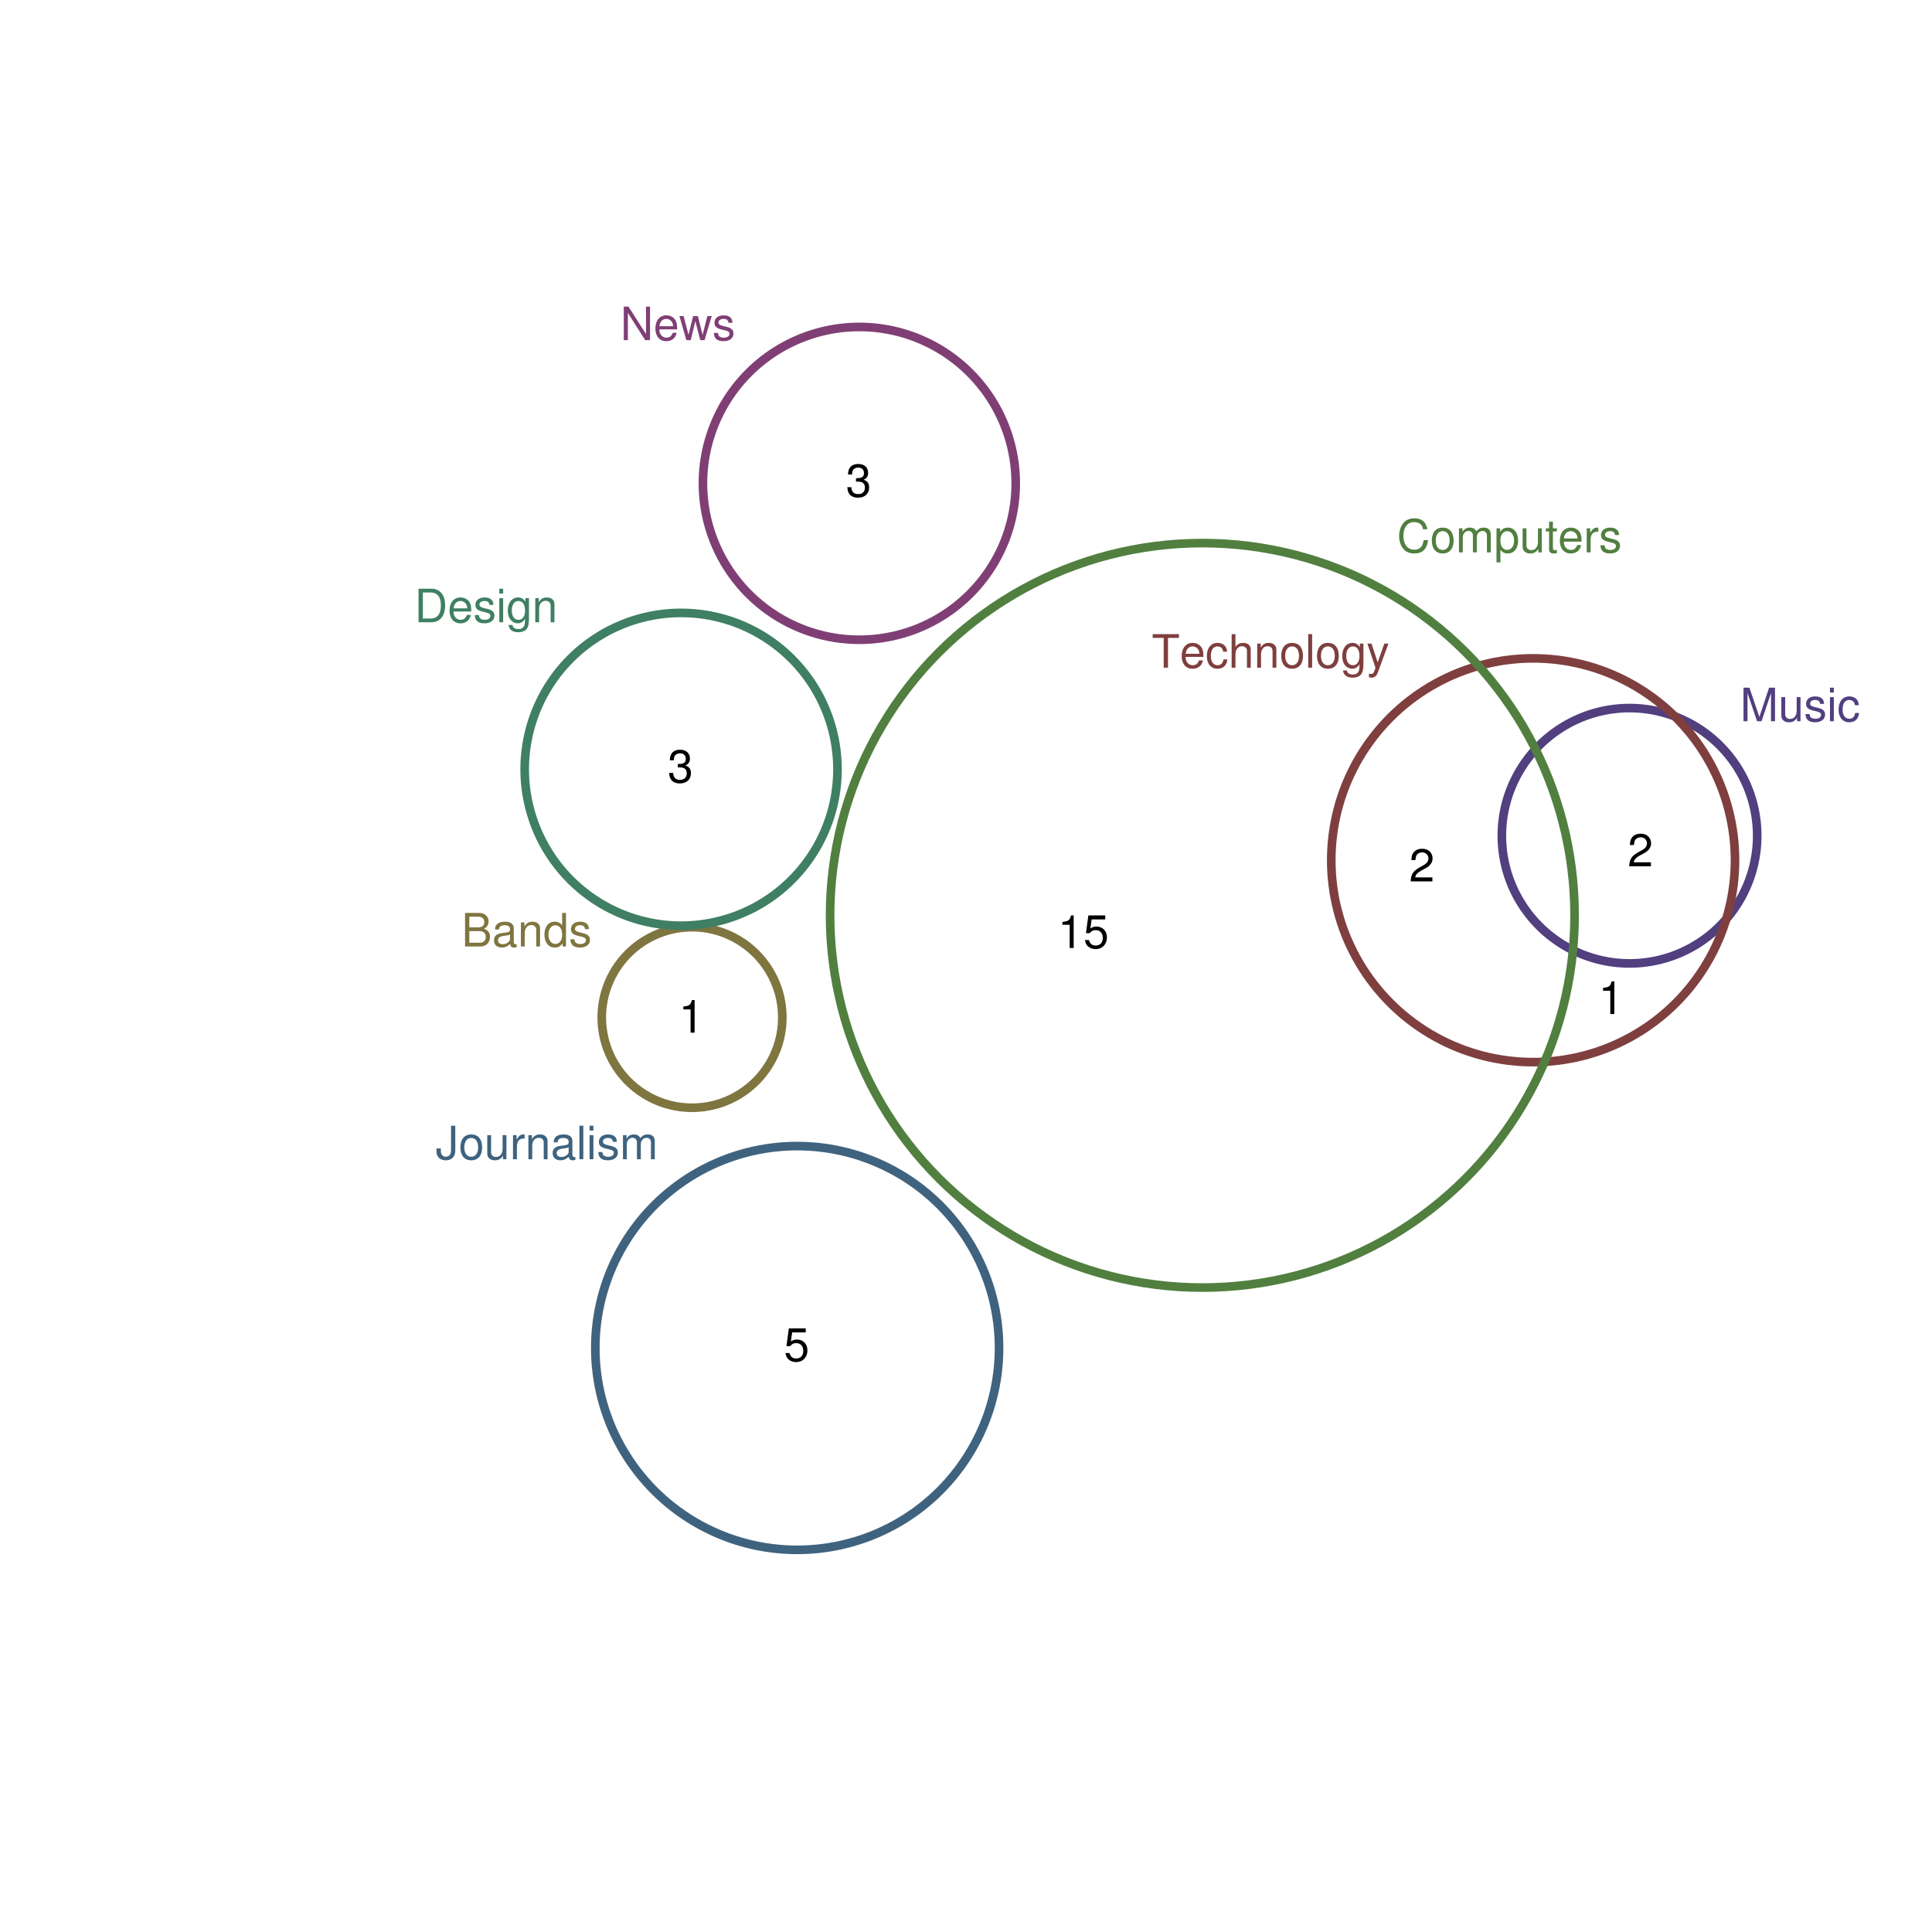 <?xml version="1.0" encoding="UTF-8" standalone="no"?>
<svg
   xmlns:dc="http://purl.org/dc/elements/1.1/"
   xmlns:cc="http://creativecommons.org/ns#"
   xmlns:rdf="http://www.w3.org/1999/02/22-rdf-syntax-ns#"
   xmlns:svg="http://www.w3.org/2000/svg"
   xmlns="http://www.w3.org/2000/svg"
   xmlns:xlink="http://www.w3.org/1999/xlink"
   xmlns:sodipodi="http://sodipodi.sourceforge.net/DTD/sodipodi-0.dtd"
   xmlns:inkscape="http://www.inkscape.org/namespaces/inkscape"
   width="504pt"
   height="504pt"
   viewBox="0 0 504 504"
   version="1.1"
   id="svg270"
   inkscape:version="0.91 r13725"
   sodipodi:docname="q18.zones.zones-wilkinson.svg">
  <sodipodi:namedview
     pagecolor="#ffffff"
     bordercolor="#666666"
     borderopacity="1"
     objecttolerance="10"
     gridtolerance="10"
     guidetolerance="10"
     inkscape:pageopacity="0"
     inkscape:pageshadow="2"
     inkscape:window-width="1920"
     inkscape:window-height="1016"
     id="namedview529"
     showgrid="false"
     inkscape:zoom="1.4984127"
     inkscape:cx="378.91087"
     inkscape:cy="364.30725"
     inkscape:window-x="0"
     inkscape:window-y="27"
     inkscape:window-maximized="1"
     inkscape:current-layer="svg270" />
  <defs
     id="defs272">
    <g
       id="g274">
      <symbol
         overflow="visible"
         id="glyph0-0">
        <path
           style="stroke:none;"
           d=""
           id="path277" />
      </symbol>
      <symbol
         overflow="visible"
         id="glyph0-1">
        <path
           style="stroke:none;"
           d="M 5.609 0 L 8.078 -7.328 L 8.078 0 L 9.125 0 L 9.125 -8.75 L 7.578 -8.75 L 5.047 -1.125 L 2.453 -8.75 L 0.906 -8.75 L 0.906 0 L 1.953 0 L 1.953 -7.328 L 4.438 0 Z M 5.609 0 "
           id="path280" />
      </symbol>
      <symbol
         overflow="visible"
         id="glyph0-2">
        <path
           style="stroke:none;"
           d="M 5.781 0 L 5.781 -6.281 L 4.781 -6.281 L 4.781 -2.719 C 4.781 -1.438 4.109 -0.594 3.078 -0.594 C 2.281 -0.594 1.781 -1.078 1.781 -1.844 L 1.781 -6.281 L 0.781 -6.281 L 0.781 -1.438 C 0.781 -0.391 1.562 0.281 2.781 0.281 C 3.703 0.281 4.297 -0.047 4.891 -0.875 L 4.891 0 Z M 5.781 0 "
           id="path283" />
      </symbol>
      <symbol
         overflow="visible"
         id="glyph0-3">
        <path
           style="stroke:none;"
           d="M 5.25 -4.531 C 5.25 -5.766 4.422 -6.469 2.969 -6.469 C 1.516 -6.469 0.562 -5.719 0.562 -4.547 C 0.562 -3.562 1.062 -3.094 2.562 -2.734 L 3.484 -2.516 C 4.188 -2.344 4.469 -2.094 4.469 -1.625 C 4.469 -1.047 3.875 -0.641 3 -0.641 C 2.453 -0.641 2 -0.797 1.75 -1.062 C 1.594 -1.25 1.531 -1.422 1.469 -1.875 L 0.406 -1.875 C 0.453 -0.422 1.266 0.281 2.922 0.281 C 4.5 0.281 5.516 -0.5 5.516 -1.719 C 5.516 -2.656 4.984 -3.172 3.734 -3.469 L 2.766 -3.703 C 1.953 -3.891 1.609 -4.156 1.609 -4.594 C 1.609 -5.172 2.125 -5.547 2.938 -5.547 C 3.75 -5.547 4.172 -5.203 4.203 -4.531 Z M 5.25 -4.531 "
           id="path286" />
      </symbol>
      <symbol
         overflow="visible"
         id="glyph0-4">
        <path
           style="stroke:none;"
           d="M 1.797 -6.281 L 0.797 -6.281 L 0.797 0 L 1.797 0 Z M 1.797 -8.75 L 0.797 -8.75 L 0.797 -7.484 L 1.797 -7.484 Z M 1.797 -8.75 "
           id="path289" />
      </symbol>
      <symbol
         overflow="visible"
         id="glyph0-5">
        <path
           style="stroke:none;"
           d="M 5.656 -4.172 C 5.609 -4.781 5.469 -5.188 5.234 -5.531 C 4.797 -6.125 4.047 -6.469 3.172 -6.469 C 1.469 -6.469 0.375 -5.125 0.375 -3.031 C 0.375 -1.016 1.453 0.281 3.156 0.281 C 4.656 0.281 5.609 -0.625 5.719 -2.156 L 4.719 -2.156 C 4.547 -1.156 4.031 -0.641 3.188 -0.641 C 2.078 -0.641 1.422 -1.547 1.422 -3.031 C 1.422 -4.609 2.062 -5.547 3.156 -5.547 C 4 -5.547 4.531 -5.047 4.641 -4.172 Z M 5.656 -4.172 "
           id="path292" />
      </symbol>
      <symbol
         overflow="visible"
         id="glyph0-6">
        <path
           style="stroke:none;"
           d="M 4.25 -7.766 L 7.109 -7.766 L 7.109 -8.75 L 0.25 -8.75 L 0.25 -7.766 L 3.125 -7.766 L 3.125 0 L 4.25 0 Z M 4.25 -7.766 "
           id="path295" />
      </symbol>
      <symbol
         overflow="visible"
         id="glyph0-7">
        <path
           style="stroke:none;"
           d="M 6.156 -2.812 C 6.156 -3.766 6.078 -4.344 5.906 -4.812 C 5.5 -5.844 4.531 -6.469 3.359 -6.469 C 1.609 -6.469 0.484 -5.125 0.484 -3.062 C 0.484 -1 1.578 0.281 3.344 0.281 C 4.781 0.281 5.766 -0.547 6.031 -1.906 L 5.016 -1.906 C 4.734 -1.078 4.172 -0.641 3.375 -0.641 C 2.734 -0.641 2.203 -0.938 1.859 -1.469 C 1.625 -1.828 1.531 -2.188 1.531 -2.812 Z M 1.547 -3.625 C 1.625 -4.781 2.344 -5.547 3.344 -5.547 C 4.328 -5.547 5.094 -4.734 5.094 -3.703 C 5.094 -3.672 5.094 -3.641 5.078 -3.625 Z M 1.547 -3.625 "
           id="path298" />
      </symbol>
      <symbol
         overflow="visible"
         id="glyph0-8">
        <path
           style="stroke:none;"
           d="M 0.844 -8.75 L 0.844 0 L 1.844 0 L 1.844 -3.469 C 1.844 -4.75 2.516 -5.594 3.547 -5.594 C 3.859 -5.594 4.188 -5.484 4.422 -5.297 C 4.719 -5.094 4.844 -4.797 4.844 -4.359 L 4.844 0 L 5.828 0 L 5.828 -4.75 C 5.828 -5.812 5.078 -6.469 3.859 -6.469 C 2.969 -6.469 2.422 -6.188 1.844 -5.422 L 1.844 -8.75 Z M 0.844 -8.75 "
           id="path301" />
      </symbol>
      <symbol
         overflow="visible"
         id="glyph0-9">
        <path
           style="stroke:none;"
           d="M 0.844 -6.281 L 0.844 0 L 1.844 0 L 1.844 -3.469 C 1.844 -4.75 2.516 -5.594 3.547 -5.594 C 4.344 -5.594 4.844 -5.109 4.844 -4.359 L 4.844 0 L 5.844 0 L 5.844 -4.75 C 5.844 -5.797 5.062 -6.469 3.859 -6.469 C 2.922 -6.469 2.312 -6.109 1.766 -5.234 L 1.766 -6.281 Z M 0.844 -6.281 "
           id="path304" />
      </symbol>
      <symbol
         overflow="visible"
         id="glyph0-10">
        <path
           style="stroke:none;"
           d="M 3.266 -6.469 C 1.5 -6.469 0.438 -5.203 0.438 -3.094 C 0.438 -0.984 1.484 0.281 3.281 0.281 C 5.047 0.281 6.125 -0.984 6.125 -3.047 C 6.125 -5.219 5.078 -6.469 3.266 -6.469 Z M 3.281 -5.547 C 4.406 -5.547 5.078 -4.625 5.078 -3.062 C 5.078 -1.578 4.375 -0.641 3.281 -0.641 C 2.156 -0.641 1.469 -1.578 1.469 -3.094 C 1.469 -4.609 2.156 -5.547 3.281 -5.547 Z M 3.281 -5.547 "
           id="path307" />
      </symbol>
      <symbol
         overflow="visible"
         id="glyph0-11">
        <path
           style="stroke:none;"
           d="M 1.828 -8.75 L 0.812 -8.75 L 0.812 0 L 1.828 0 Z M 1.828 -8.75 "
           id="path310" />
      </symbol>
      <symbol
         overflow="visible"
         id="glyph0-12">
        <path
           style="stroke:none;"
           d="M 4.938 -6.281 L 4.938 -5.375 C 4.438 -6.125 3.828 -6.469 3.031 -6.469 C 1.422 -6.469 0.344 -5.078 0.344 -3.031 C 0.344 -2 0.625 -1.156 1.141 -0.562 C 1.609 -0.031 2.281 0.281 2.938 0.281 C 3.734 0.281 4.281 -0.062 4.844 -0.859 L 4.844 -0.531 C 4.844 0.328 4.734 0.844 4.484 1.188 C 4.219 1.562 3.703 1.781 3.094 1.781 C 2.641 1.781 2.234 1.656 1.953 1.438 C 1.734 1.266 1.625 1.094 1.578 0.719 L 0.547 0.719 C 0.656 1.906 1.578 2.609 3.062 2.609 C 4 2.609 4.797 2.312 5.203 1.812 C 5.688 1.234 5.875 0.438 5.875 -1.031 L 5.875 -6.281 Z M 3.125 -5.547 C 4.219 -5.547 4.844 -4.625 4.844 -3.062 C 4.844 -1.562 4.203 -0.641 3.141 -0.641 C 2.047 -0.641 1.391 -1.578 1.391 -3.094 C 1.391 -4.609 2.062 -5.547 3.125 -5.547 Z M 3.125 -5.547 "
           id="path313" />
      </symbol>
      <symbol
         overflow="visible"
         id="glyph0-13">
        <path
           style="stroke:none;"
           d="M 4.656 -6.281 L 2.922 -1.391 L 1.312 -6.281 L 0.234 -6.281 L 2.359 0.031 L 1.984 1.016 C 1.828 1.469 1.594 1.625 1.172 1.625 C 1.031 1.625 0.859 1.609 0.641 1.562 L 0.641 2.453 C 0.859 2.562 1.062 2.609 1.312 2.609 C 1.641 2.609 1.984 2.516 2.25 2.312 C 2.562 2.094 2.75 1.828 2.938 1.312 L 5.734 -6.281 Z M 4.656 -6.281 "
           id="path316" />
      </symbol>
      <symbol
         overflow="visible"
         id="glyph0-14">
        <path
           style="stroke:none;"
           d="M 7.938 -6.031 C 7.594 -7.953 6.484 -8.891 4.578 -8.891 C 3.391 -8.891 2.453 -8.516 1.797 -7.797 C 1.016 -6.938 0.578 -5.688 0.578 -4.266 C 0.578 -2.828 1.016 -1.594 1.844 -0.75 C 2.516 -0.047 3.391 0.281 4.531 0.281 C 6.656 0.281 7.859 -0.875 8.125 -3.188 L 6.969 -3.188 C 6.875 -2.594 6.75 -2.188 6.578 -1.844 C 6.219 -1.109 5.469 -0.703 4.531 -0.703 C 2.797 -0.703 1.688 -2.094 1.688 -4.281 C 1.688 -6.531 2.75 -7.906 4.438 -7.906 C 5.141 -7.906 5.812 -7.688 6.172 -7.359 C 6.484 -7.062 6.672 -6.688 6.797 -6.031 Z M 7.938 -6.031 "
           id="path319" />
      </symbol>
      <symbol
         overflow="visible"
         id="glyph0-15">
        <path
           style="stroke:none;"
           d="M 0.844 -6.281 L 0.844 0 L 1.844 0 L 1.844 -3.953 C 1.844 -4.859 2.516 -5.594 3.328 -5.594 C 4.062 -5.594 4.484 -5.141 4.484 -4.328 L 4.484 0 L 5.5 0 L 5.5 -3.953 C 5.5 -4.859 6.156 -5.594 6.969 -5.594 C 7.703 -5.594 8.141 -5.125 8.141 -4.328 L 8.141 0 L 9.141 0 L 9.141 -4.719 C 9.141 -5.844 8.5 -6.469 7.312 -6.469 C 6.484 -6.469 5.969 -6.219 5.391 -5.516 C 5.016 -6.188 4.516 -6.469 3.703 -6.469 C 2.859 -6.469 2.297 -6.156 1.766 -5.406 L 1.766 -6.281 Z M 0.844 -6.281 "
           id="path322" />
      </symbol>
      <symbol
         overflow="visible"
         id="glyph0-16">
        <path
           style="stroke:none;"
           d="M 0.641 2.609 L 1.656 2.609 L 1.656 -0.656 C 2.188 -0.016 2.766 0.281 3.594 0.281 C 5.203 0.281 6.281 -1.031 6.281 -3.031 C 6.281 -5.141 5.25 -6.469 3.578 -6.469 C 2.719 -6.469 2.047 -6.078 1.578 -5.344 L 1.578 -6.281 L 0.641 -6.281 Z M 3.406 -5.531 C 4.516 -5.531 5.234 -4.562 5.234 -3.062 C 5.234 -1.625 4.5 -0.656 3.406 -0.656 C 2.359 -0.656 1.656 -1.625 1.656 -3.094 C 1.656 -4.578 2.359 -5.531 3.406 -5.531 Z M 3.406 -5.531 "
           id="path325" />
      </symbol>
      <symbol
         overflow="visible"
         id="glyph0-17">
        <path
           style="stroke:none;"
           d="M 3.047 -6.281 L 2.016 -6.281 L 2.016 -8.016 L 1.016 -8.016 L 1.016 -6.281 L 0.172 -6.281 L 0.172 -5.469 L 1.016 -5.469 L 1.016 -0.719 C 1.016 -0.078 1.453 0.281 2.234 0.281 C 2.469 0.281 2.719 0.25 3.047 0.188 L 3.047 -0.641 C 2.922 -0.609 2.766 -0.594 2.562 -0.594 C 2.141 -0.594 2.016 -0.719 2.016 -1.156 L 2.016 -5.469 L 3.047 -5.469 Z M 3.047 -6.281 "
           id="path328" />
      </symbol>
      <symbol
         overflow="visible"
         id="glyph0-18">
        <path
           style="stroke:none;"
           d="M 0.828 -6.281 L 0.828 0 L 1.844 0 L 1.844 -3.266 C 1.844 -4.156 2.062 -4.75 2.547 -5.094 C 2.859 -5.328 3.156 -5.406 3.859 -5.406 L 3.859 -6.438 C 3.688 -6.453 3.594 -6.469 3.469 -6.469 C 2.812 -6.469 2.328 -6.078 1.75 -5.141 L 1.75 -6.281 Z M 0.828 -6.281 "
           id="path331" />
      </symbol>
      <symbol
         overflow="visible"
         id="glyph0-19">
        <path
           style="stroke:none;"
           d="M 0.953 0 L 4.891 0 C 5.719 0 6.344 -0.234 6.797 -0.734 C 7.234 -1.188 7.469 -1.812 7.469 -2.5 C 7.469 -3.547 7 -4.188 5.875 -4.625 C 6.672 -4.984 7.094 -5.641 7.094 -6.531 C 7.094 -7.156 6.859 -7.734 6.391 -8.141 C 5.938 -8.562 5.344 -8.75 4.5 -8.75 L 0.953 -8.75 Z M 2.062 -4.984 L 2.062 -7.766 L 4.219 -7.766 C 4.844 -7.766 5.203 -7.688 5.5 -7.453 C 5.812 -7.219 5.969 -6.859 5.969 -6.375 C 5.969 -5.906 5.812 -5.531 5.5 -5.297 C 5.203 -5.062 4.844 -4.984 4.219 -4.984 Z M 2.062 -0.984 L 2.062 -4 L 4.781 -4 C 5.328 -4 5.688 -3.859 5.953 -3.578 C 6.219 -3.297 6.359 -2.922 6.359 -2.484 C 6.359 -2.062 6.219 -1.688 5.953 -1.406 C 5.688 -1.109 5.328 -0.984 4.781 -0.984 Z M 2.062 -0.984 "
           id="path334" />
      </symbol>
      <symbol
         overflow="visible"
         id="glyph0-20">
        <path
           style="stroke:none;"
           d="M 6.422 -0.594 C 6.312 -0.562 6.266 -0.562 6.203 -0.562 C 5.859 -0.562 5.656 -0.75 5.656 -1.062 L 5.656 -4.75 C 5.656 -5.875 4.844 -6.469 3.297 -6.469 C 2.391 -6.469 1.625 -6.203 1.219 -5.734 C 0.922 -5.406 0.797 -5.047 0.781 -4.422 L 1.781 -4.422 C 1.875 -5.203 2.328 -5.547 3.266 -5.547 C 4.156 -5.547 4.672 -5.203 4.672 -4.609 L 4.672 -4.344 C 4.672 -3.922 4.422 -3.75 3.625 -3.641 C 2.203 -3.469 1.984 -3.422 1.609 -3.266 C 0.875 -2.969 0.5 -2.406 0.5 -1.578 C 0.5 -0.438 1.297 0.281 2.562 0.281 C 3.359 0.281 4 0 4.703 -0.641 C 4.781 -0.016 5.094 0.281 5.734 0.281 C 5.938 0.281 6.094 0.25 6.422 0.172 Z M 4.672 -1.984 C 4.672 -1.641 4.578 -1.438 4.266 -1.156 C 3.859 -0.797 3.375 -0.594 2.781 -0.594 C 2 -0.594 1.547 -0.969 1.547 -1.609 C 1.547 -2.266 1.984 -2.609 3.062 -2.766 C 4.109 -2.906 4.328 -2.953 4.672 -3.109 Z M 4.672 -1.984 "
           id="path337" />
      </symbol>
      <symbol
         overflow="visible"
         id="glyph0-21">
        <path
           style="stroke:none;"
           d="M 5.938 -8.75 L 4.938 -8.75 L 4.938 -5.5 C 4.531 -6.125 3.859 -6.469 3.016 -6.469 C 1.375 -6.469 0.312 -5.156 0.312 -3.156 C 0.312 -1.031 1.359 0.281 3.047 0.281 C 3.906 0.281 4.516 -0.047 5.047 -0.828 L 5.047 0 L 5.938 0 Z M 3.188 -5.531 C 4.266 -5.531 4.938 -4.578 4.938 -3.078 C 4.938 -1.625 4.25 -0.656 3.188 -0.656 C 2.094 -0.656 1.359 -1.625 1.359 -3.094 C 1.359 -4.562 2.094 -5.531 3.188 -5.531 Z M 3.188 -5.531 "
           id="path340" />
      </symbol>
      <symbol
         overflow="visible"
         id="glyph0-22">
        <path
           style="stroke:none;"
           d="M 4 -8.75 L 4 -2.594 C 4 -1.891 3.922 -1.5 3.719 -1.203 C 3.5 -0.859 3.094 -0.656 2.656 -0.656 C 1.812 -0.656 1.344 -1.219 1.344 -2.25 L 1.344 -2.812 L 0.203 -2.812 L 0.203 -2.047 C 0.203 -0.625 1.141 0.281 2.641 0.281 C 4.156 0.281 5.109 -0.672 5.109 -2.188 L 5.109 -8.75 Z M 4 -8.75 "
           id="path343" />
      </symbol>
      <symbol
         overflow="visible"
         id="glyph0-23">
        <path
           style="stroke:none;"
           d="M 1.062 0 L 4.438 0 C 6.641 0 8 -1.656 8 -4.375 C 8 -7.094 6.656 -8.75 4.438 -8.75 L 1.062 -8.75 Z M 2.188 -0.984 L 2.188 -7.766 L 4.25 -7.766 C 5.969 -7.766 6.891 -6.594 6.891 -4.375 C 6.891 -2.156 5.969 -0.984 4.25 -0.984 Z M 2.188 -0.984 "
           id="path346" />
      </symbol>
      <symbol
         overflow="visible"
         id="glyph0-24">
        <path
           style="stroke:none;"
           d="M 7.75 -8.75 L 6.703 -8.75 L 6.703 -1.594 L 2.125 -8.75 L 0.906 -8.75 L 0.906 0 L 1.969 0 L 1.969 -7.094 L 6.484 0 L 7.75 0 Z M 7.75 -8.75 "
           id="path349" />
      </symbol>
      <symbol
         overflow="visible"
         id="glyph0-25">
        <path
           style="stroke:none;"
           d="M 6.641 0 L 8.5 -6.281 L 7.375 -6.281 L 6.125 -1.391 L 4.891 -6.281 L 3.656 -6.281 L 2.453 -1.391 L 1.172 -6.281 L 0.078 -6.281 L 1.891 0 L 3.031 0 L 4.234 -4.938 L 5.516 0 Z M 6.641 0 "
           id="path352" />
      </symbol>
      <symbol
         overflow="visible"
         id="glyph0-26">
        <path
           style="stroke:none;"
           d="M 6.078 -1.047 L 1.594 -1.047 C 1.703 -1.734 2.094 -2.188 3.125 -2.797 L 4.328 -3.438 C 5.516 -4.094 6.125 -4.969 6.125 -6.016 C 6.125 -6.719 5.844 -7.375 5.344 -7.844 C 4.844 -8.297 4.219 -8.516 3.406 -8.516 C 2.328 -8.516 1.531 -8.125 1.062 -7.406 C 0.75 -6.953 0.625 -6.422 0.594 -5.562 L 1.656 -5.562 C 1.688 -6.125 1.766 -6.484 1.906 -6.75 C 2.188 -7.266 2.734 -7.578 3.375 -7.578 C 4.328 -7.578 5.047 -6.906 5.047 -5.984 C 5.047 -5.312 4.656 -4.734 3.906 -4.312 L 2.797 -3.688 C 1.016 -2.672 0.5 -1.875 0.406 0 L 6.078 0 Z M 6.078 -1.047 "
           id="path355" />
      </symbol>
      <symbol
         overflow="visible"
         id="glyph0-27">
        <path
           style="stroke:none;"
           d="M 3.109 -6.062 L 3.109 0 L 4.156 0 L 4.156 -8.516 L 3.469 -8.516 C 3.094 -7.203 2.859 -7.016 1.219 -6.812 L 1.219 -6.062 Z M 3.109 -6.062 "
           id="path358" />
      </symbol>
      <symbol
         overflow="visible"
         id="glyph0-28">
        <path
           style="stroke:none;"
           d="M 5.719 -8.516 L 1.312 -8.516 L 0.688 -3.875 L 1.656 -3.875 C 2.141 -4.469 2.562 -4.672 3.219 -4.672 C 4.359 -4.672 5.078 -3.891 5.078 -2.625 C 5.078 -1.406 4.375 -0.656 3.219 -0.656 C 2.297 -0.656 1.734 -1.125 1.469 -2.094 L 0.422 -2.094 C 0.562 -1.391 0.688 -1.062 0.938 -0.75 C 1.422 -0.094 2.281 0.281 3.234 0.281 C 4.953 0.281 6.156 -0.969 6.156 -2.766 C 6.156 -4.453 5.047 -5.609 3.406 -5.609 C 2.812 -5.609 2.328 -5.453 1.844 -5.094 L 2.172 -7.469 L 5.719 -7.469 Z M 5.719 -8.516 "
           id="path361" />
      </symbol>
      <symbol
         overflow="visible"
         id="glyph0-29">
        <path
           style="stroke:none;"
           d="M 2.656 -3.906 L 3.234 -3.906 C 4.391 -3.906 4.984 -3.391 4.984 -2.359 C 4.984 -1.297 4.328 -0.656 3.234 -0.656 C 2.078 -0.656 1.516 -1.234 1.438 -2.469 L 0.391 -2.469 C 0.438 -1.781 0.547 -1.344 0.75 -0.953 C 1.188 -0.141 2.031 0.281 3.188 0.281 C 4.938 0.281 6.078 -0.766 6.078 -2.375 C 6.078 -3.453 5.656 -4.062 4.625 -4.406 C 5.422 -4.719 5.812 -5.312 5.812 -6.172 C 5.812 -7.625 4.844 -8.516 3.234 -8.516 C 1.516 -8.516 0.594 -7.578 0.562 -5.766 L 1.625 -5.766 C 1.625 -6.281 1.688 -6.562 1.812 -6.828 C 2.047 -7.297 2.578 -7.578 3.234 -7.578 C 4.172 -7.578 4.734 -7.031 4.734 -6.125 C 4.734 -5.531 4.531 -5.172 4.062 -4.984 C 3.766 -4.859 3.391 -4.812 2.656 -4.797 Z M 2.656 -3.906 "
           id="path364" />
      </symbol>
    </g>
  </defs>
  <path
     inkscape:connector-curvature="0"
     id="path369"
     d="m 458.383,216.969 -0.047,-1.043 -0.082,-1.043 -0.117,-1.039 -0.148,-1.039 -0.18,-1.031 -0.211,-1.023 -0.242,-1.016 -0.277,-1.012 -0.309,-1 -0.34,-0.988 -0.367,-0.98 -0.402,-0.965 -0.43,-0.953 -0.461,-0.941 -0.488,-0.926 -0.52,-0.906 -0.547,-0.895 -0.574,-0.875 -0.602,-0.855 -0.629,-0.836 -0.652,-0.816 -0.68,-0.797 -0.707,-0.773 -0.727,-0.75 -0.754,-0.73 -0.773,-0.703 -0.793,-0.68 -0.816,-0.656 -0.84,-0.625 -0.855,-0.602 -0.875,-0.574 -0.891,-0.547 -0.91,-0.52 -0.926,-0.488 -0.938,-0.461 -0.953,-0.434 -0.969,-0.398 -0.977,-0.371 -0.992,-0.34 -1,-0.305 -1.008,-0.277 -1.02,-0.246 -1.023,-0.211 -1.031,-0.18 -1.035,-0.148 -1.039,-0.113 -1.043,-0.082 -1.047,-0.051 -1.047,-0.016 -1.047,0.016 -1.043,0.051 -1.043,0.082 -1.039,0.113 -1.039,0.148 -1.031,0.18 -1.023,0.211 -1.016,0.246 -1.012,0.277 -1,0.305 -0.988,0.34 -0.98,0.371 -0.965,0.398 -0.953,0.434 -0.941,0.461 -0.926,0.488 -0.906,0.52 -0.895,0.547 -0.875,0.574 -0.855,0.602 -0.836,0.625 -0.816,0.656 -0.797,0.68 -0.773,0.703 -0.75,0.73 -0.73,0.75 -0.703,0.773 -0.68,0.797 -0.656,0.816 -0.625,0.836 -0.602,0.855 -0.574,0.875 -0.547,0.895 -0.52,0.906 -0.488,0.926 -0.461,0.941 -0.434,0.953 -0.398,0.965 -0.371,0.98 -0.34,0.988 -0.305,1 -0.277,1.012 -0.246,1.016 -0.211,1.023 -0.18,1.031 -0.148,1.039 -0.113,1.039 -0.082,1.043 -0.051,1.043 -0.016,1.047 0.016,1.047 0.051,1.047 0.082,1.043 0.113,1.039 0.148,1.035 0.18,1.031 0.211,1.023 0.246,1.02 0.277,1.008 0.305,1 0.34,0.992 0.371,0.977 0.398,0.969 0.434,0.953 0.461,0.941 0.488,0.922 0.52,0.91 0.547,0.891 0.574,0.875 0.602,0.855 0.625,0.84 0.656,0.816 0.68,0.793 0.703,0.773 0.73,0.754 0.75,0.727 0.773,0.707 0.797,0.68 0.816,0.652 0.836,0.629 0.855,0.602 0.875,0.574 0.895,0.547 0.906,0.52 0.926,0.488 0.941,0.461 0.953,0.43 0.965,0.402 0.98,0.367 0.988,0.34 1,0.309 1.012,0.277 1.016,0.242 1.023,0.211 1.031,0.18 1.039,0.148 1.039,0.117 1.043,0.082 1.043,0.047 1.047,0.016 1.047,-0.016 1.047,-0.047 1.043,-0.082 1.039,-0.117 1.035,-0.148 1.031,-0.18 1.023,-0.211 1.02,-0.242 1.008,-0.277 1,-0.309 0.992,-0.34 0.977,-0.367 0.969,-0.402 0.953,-0.43 0.938,-0.461 0.926,-0.488 0.91,-0.52 0.891,-0.547 0.875,-0.574 0.855,-0.602 0.84,-0.629 0.816,-0.652 0.793,-0.68 0.773,-0.707 0.754,-0.727 0.727,-0.754 0.707,-0.773 0.68,-0.793 0.652,-0.816 0.629,-0.84 0.602,-0.855 0.574,-0.875 0.547,-0.891 0.52,-0.91 0.488,-0.922 0.461,-0.941 0.43,-0.953 0.402,-0.969 0.367,-0.977 0.34,-0.992 0.309,-1 0.277,-1.008 0.242,-1.02 0.211,-1.023 0.18,-1.031 0.148,-1.035 0.117,-1.039 0.082,-1.043 0.047,-1.047 0.016,-1.047 -0.016,-1.047"
     style="fill:none;stroke:#513f7f;stroke-width:2.25;stroke-linecap:round;stroke-linejoin:round;stroke-miterlimit:10;stroke-opacity:1" />
  <path
     inkscape:connector-curvature="0"
     id="path371"
     d="m 452.586,222.754 -0.078,-1.652 -0.129,-1.648 -0.184,-1.645 -0.23,-1.641 -0.285,-1.629 -0.336,-1.621 -0.387,-1.605 -0.438,-1.598 -0.484,-1.582 -0.535,-1.562 -0.586,-1.551 -0.633,-1.527 -0.684,-1.508 -0.727,-1.484 -0.773,-1.465 -0.82,-1.438 -0.863,-1.41 -0.91,-1.383 -0.949,-1.352 -0.996,-1.324 -1.031,-1.293 -1.078,-1.258 -1.113,-1.223 -1.148,-1.188 -1.191,-1.152 -1.223,-1.113 -1.258,-1.074 -1.289,-1.035 -1.324,-0.992 -1.355,-0.953 -1.383,-0.906 -1.41,-0.863 -1.438,-0.82 -1.461,-0.773 -1.484,-0.73 -1.508,-0.68 -1.531,-0.633 -1.547,-0.586 -1.566,-0.535 -1.578,-0.488 -1.598,-0.434 -1.609,-0.387 -1.621,-0.336 -1.629,-0.285 -1.637,-0.234 -1.645,-0.18 -1.648,-0.129 -1.656,-0.078 -1.652,-0.027 -1.656,0.027 -1.652,0.078 -1.648,0.129 -1.645,0.18 -1.637,0.234 -1.629,0.285 -1.621,0.336 -1.609,0.387 -1.598,0.434 -1.578,0.488 -1.566,0.535 -1.547,0.586 -1.531,0.633 -1.508,0.68 -1.484,0.73 -1.461,0.773 -1.438,0.82 -1.41,0.863 -1.383,0.906 -1.355,0.953 -1.324,0.992 -1.289,1.035 -1.258,1.074 -1.223,1.113 -1.191,1.152 -1.148,1.188 -1.113,1.223 -1.078,1.258 -1.031,1.293 -0.996,1.324 -0.949,1.352 -0.91,1.383 -0.863,1.41 -0.82,1.438 -0.773,1.465 -0.727,1.484 -0.684,1.508 -0.633,1.527 -0.586,1.551 -0.535,1.562 -0.484,1.582 -0.438,1.598 -0.387,1.605 -0.336,1.621 -0.285,1.629 -0.23,1.641 -0.184,1.645 -0.129,1.648 -0.078,1.652 -0.027,1.656 0.027,1.652 0.078,1.652 0.129,1.648 0.184,1.645 0.23,1.641 0.285,1.629 0.336,1.621 0.387,1.609 0.438,1.594 0.484,1.582 0.535,1.566 0.586,1.547 0.633,1.527 0.684,1.508 0.727,1.488 0.773,1.461 0.82,1.438 0.863,1.41 0.91,1.383 0.949,1.352 0.996,1.324 1.031,1.293 1.078,1.258 1.113,1.223 1.148,1.188 1.191,1.152 1.223,1.113 1.258,1.074 1.289,1.035 1.324,0.992 1.355,0.953 1.383,0.906 1.41,0.867 1.438,0.82 1.461,0.773 1.484,0.727 1.508,0.68 1.531,0.633 1.547,0.586 1.566,0.535 1.578,0.488 1.598,0.438 1.609,0.387 1.621,0.332 1.629,0.285 1.637,0.234 1.645,0.18 1.648,0.133 1.652,0.078 1.656,0.023 1.652,-0.023 1.656,-0.078 1.648,-0.133 1.645,-0.18 1.637,-0.234 1.629,-0.285 1.621,-0.332 1.609,-0.387 1.598,-0.438 1.578,-0.488 1.566,-0.535 1.547,-0.586 1.531,-0.633 1.508,-0.68 1.484,-0.727 1.461,-0.773 1.438,-0.82 1.41,-0.867 1.383,-0.906 1.355,-0.953 1.324,-0.992 1.289,-1.035 1.258,-1.074 1.223,-1.113 1.191,-1.152 1.148,-1.188 1.113,-1.223 1.078,-1.258 1.031,-1.293 0.996,-1.324 0.949,-1.352 0.91,-1.383 0.863,-1.41 0.82,-1.438 0.773,-1.461 0.727,-1.488 0.684,-1.508 0.633,-1.527 0.586,-1.547 0.535,-1.566 0.484,-1.582 0.438,-1.594 0.387,-1.609 0.336,-1.621 0.285,-1.629 0.23,-1.641 0.184,-1.645 0.129,-1.648 0.078,-1.652 0.027,-1.652 -0.027,-1.656"
     style="fill:none;stroke:#7f3f3f;stroke-width:2.25;stroke-linecap:round;stroke-linejoin:round;stroke-miterlimit:10;stroke-opacity:1" />
  <path
     inkscape:connector-curvature="0"
     id="path373"
     d="m 410.715,235.73 -0.145,-3.047 -0.238,-3.043 -0.336,-3.031 -0.43,-3.02 -0.523,-3.004 -0.617,-2.988 -0.715,-2.969 -0.805,-2.941 -0.898,-2.914 -0.988,-2.887 -1.078,-2.855 -1.164,-2.816 -1.258,-2.781 -1.34,-2.738 -1.43,-2.699 -1.512,-2.648 -1.594,-2.602 -1.676,-2.551 -1.754,-2.496 -1.832,-2.438 -1.906,-2.383 -1.98,-2.32 -2.055,-2.254 -2.121,-2.191 -2.191,-2.125 -2.258,-2.051 -2.32,-1.98 -2.379,-1.91 -2.441,-1.832 -2.496,-1.754 -2.547,-1.676 -2.602,-1.594 -2.652,-1.512 -2.695,-1.426 -2.738,-1.344 -2.781,-1.254 -2.82,-1.168 -2.852,-1.078 -2.887,-0.988 -2.918,-0.898 -2.941,-0.805 -2.965,-0.711 -2.988,-0.617 -3.004,-0.527 -3.023,-0.43 -3.031,-0.332 -3.039,-0.242 -3.051,-0.141 -3.047,-0.051 -3.051,0.051 -3.047,0.141 -3.043,0.242 -3.031,0.332 -3.023,0.43 -3.004,0.527 -2.988,0.617 -2.965,0.711 -2.941,0.805 -2.918,0.898 -2.887,0.988 -2.852,1.078 -2.82,1.168 -2.781,1.254 -2.738,1.344 -2.695,1.426 -2.652,1.512 -2.598,1.594 -2.551,1.676 -2.496,1.754 -2.441,1.832 -2.379,1.91 -2.32,1.98 -2.258,2.051 -2.191,2.125 -2.121,2.191 -2.055,2.254 -1.98,2.32 -1.906,2.383 -1.832,2.438 -1.754,2.496 -1.676,2.551 -1.594,2.602 -1.512,2.648 -1.43,2.699 -1.34,2.738 -1.254,2.781 -1.168,2.816 -1.078,2.855 -0.988,2.887 -0.898,2.914 -0.805,2.941 -0.711,2.969 -0.621,2.988 -0.523,3.004 -0.43,3.02 -0.336,3.031 -0.238,3.043 -0.145,3.047 -0.047,3.051 0.047,3.051 0.145,3.047 0.238,3.043 0.336,3.031 0.43,3.02 0.523,3.004 0.621,2.988 0.711,2.969 0.805,2.941 0.898,2.914 0.988,2.887 1.078,2.855 1.168,2.816 1.254,2.781 1.34,2.742 1.43,2.695 1.512,2.648 1.594,2.602 1.676,2.551 1.754,2.496 1.832,2.438 1.906,2.383 1.98,2.32 2.055,2.254 2.121,2.191 2.191,2.125 2.258,2.051 2.32,1.984 2.379,1.906 2.441,1.832 2.496,1.754 2.551,1.676 2.598,1.594 2.652,1.512 2.695,1.426 2.738,1.344 2.781,1.254 2.82,1.168 2.852,1.078 2.887,0.988 2.918,0.898 2.941,0.805 2.965,0.711 2.988,0.617 3.004,0.527 3.023,0.43 3.031,0.332 3.043,0.242 3.047,0.141 3.051,0.051 3.047,-0.051 3.051,-0.141 3.039,-0.242 3.031,-0.332 3.023,-0.43 3.004,-0.527 2.988,-0.617 2.965,-0.711 2.941,-0.805 2.918,-0.898 2.887,-0.988 2.852,-1.078 2.82,-1.168 2.781,-1.254 2.738,-1.344 2.695,-1.426 2.652,-1.512 2.602,-1.594 2.547,-1.676 2.496,-1.754 2.441,-1.832 2.379,-1.906 2.32,-1.984 2.258,-2.051 2.191,-2.125 2.121,-2.191 2.055,-2.254 1.98,-2.32 1.906,-2.383 1.832,-2.438 1.754,-2.496 1.676,-2.551 1.594,-2.602 1.512,-2.648 1.43,-2.695 1.34,-2.742 1.258,-2.781 1.164,-2.816 1.078,-2.855 0.988,-2.887 0.898,-2.914 0.805,-2.941 0.715,-2.969 0.617,-2.988 0.523,-3.004 0.43,-3.02 0.336,-3.031 0.238,-3.043 0.145,-3.047 0.047,-3.051 -0.047,-3.051"
     style="fill:none;stroke:#517f3f;stroke-width:2.25;stroke-linecap:round;stroke-linejoin:round;stroke-miterlimit:10;stroke-opacity:1" />
  <path
     inkscape:connector-curvature="0"
     id="path375"
     d="m 204.07,264.684 -0.035,-0.738 -0.059,-0.738 -0.078,-0.734 -0.105,-0.734 -0.129,-0.727 -0.148,-0.727 -0.172,-0.719 -0.195,-0.715 -0.219,-0.707 -0.238,-0.699 -0.262,-0.691 -0.285,-0.684 -0.305,-0.676 -0.324,-0.664 -0.348,-0.652 -0.367,-0.645 -0.387,-0.629 -0.406,-0.621 -0.426,-0.605 -0.441,-0.59 -0.465,-0.578 -0.48,-0.562 -0.496,-0.547 -0.516,-0.531 -0.531,-0.516 -0.547,-0.496 -0.562,-0.48 -0.578,-0.465 -0.59,-0.445 -0.605,-0.426 -0.621,-0.406 -0.629,-0.383 -0.645,-0.367 -0.652,-0.348 -0.664,-0.324 -0.676,-0.305 -0.684,-0.285 -0.691,-0.262 -0.699,-0.238 -0.707,-0.219 -0.715,-0.195 -0.719,-0.172 -0.727,-0.148 -0.727,-0.129 -0.734,-0.105 -0.734,-0.078 -0.738,-0.059 -0.738,-0.035 -0.742,-0.012 -0.738,0.012 -0.738,0.035 -0.738,0.059 -0.734,0.078 -0.734,0.105 -0.727,0.129 -0.727,0.148 -0.719,0.172 -0.715,0.195 -0.707,0.219 -0.699,0.238 -0.691,0.262 -0.684,0.285 -0.676,0.305 -0.664,0.324 -0.652,0.348 -0.645,0.367 -0.629,0.383 -0.621,0.406 -0.605,0.426 -0.59,0.445 -0.578,0.465 -0.562,0.48 -0.547,0.496 -0.531,0.516 -0.516,0.531 -0.496,0.547 -0.48,0.562 -0.465,0.578 -0.445,0.59 -0.426,0.605 -0.406,0.621 -0.383,0.629 -0.367,0.645 -0.348,0.652 -0.324,0.664 -0.305,0.676 -0.285,0.684 -0.262,0.691 -0.238,0.699 -0.219,0.707 -0.195,0.715 -0.172,0.719 -0.148,0.727 -0.129,0.727 -0.105,0.734 -0.078,0.734 -0.059,0.738 -0.035,0.738 -0.012,0.738 0.012,0.742 0.035,0.738 0.059,0.738 0.078,0.734 0.105,0.734 0.129,0.727 0.148,0.727 0.172,0.719 0.195,0.715 0.219,0.707 0.238,0.699 0.262,0.691 0.285,0.684 0.305,0.676 0.324,0.664 0.348,0.652 0.367,0.645 0.383,0.629 0.406,0.621 0.426,0.605 0.445,0.59 0.465,0.578 0.48,0.562 0.496,0.547 0.516,0.531 0.531,0.516 0.547,0.496 0.562,0.48 0.578,0.465 0.59,0.445 0.605,0.422 0.621,0.406 0.629,0.387 0.645,0.367 0.652,0.348 0.664,0.324 0.676,0.305 0.684,0.285 0.691,0.262 0.699,0.238 0.707,0.219 0.715,0.195 0.719,0.172 0.727,0.148 0.727,0.129 0.734,0.105 0.734,0.078 0.738,0.059 0.738,0.035 0.738,0.012 0.742,-0.012 0.738,-0.035 0.738,-0.059 0.734,-0.078 0.734,-0.105 0.727,-0.129 0.727,-0.148 0.719,-0.172 0.715,-0.195 0.707,-0.219 0.699,-0.238 0.691,-0.262 0.684,-0.285 0.676,-0.305 0.664,-0.324 0.652,-0.348 0.645,-0.367 0.629,-0.387 0.621,-0.406 0.605,-0.422 0.59,-0.445 0.578,-0.465 0.562,-0.48 0.547,-0.496 0.531,-0.516 0.516,-0.531 0.496,-0.547 0.48,-0.562 0.465,-0.578 0.441,-0.59 0.426,-0.605 0.406,-0.621 0.387,-0.629 0.367,-0.645 0.348,-0.652 0.324,-0.664 0.305,-0.676 0.285,-0.684 0.262,-0.691 0.238,-0.699 0.219,-0.707 0.195,-0.715 0.172,-0.719 0.148,-0.727 0.129,-0.727 0.105,-0.734 0.078,-0.734 0.059,-0.738 0.035,-0.738 0.012,-0.742 -0.012,-0.738"
     style="fill:none;stroke:#7f753f;stroke-width:2.25;stroke-linecap:round;stroke-linejoin:round;stroke-miterlimit:10;stroke-opacity:1" />
  <path
     inkscape:connector-curvature="0"
     id="path377"
     d="m 260.598,349.988 -0.078,-1.656 -0.129,-1.648 -0.18,-1.645 -0.234,-1.637 -0.285,-1.629 -0.336,-1.621 -0.387,-1.609 -0.434,-1.594 -0.488,-1.582 -0.535,-1.566 -0.586,-1.547 -0.633,-1.531 -0.68,-1.508 -0.73,-1.484 -0.773,-1.461 -0.82,-1.438 -0.863,-1.41 -0.91,-1.383 -0.949,-1.355 -0.992,-1.324 -1.035,-1.289 -1.074,-1.258 -1.113,-1.223 -1.152,-1.191 -1.188,-1.148 -1.227,-1.113 -1.258,-1.074 -1.289,-1.035 -1.324,-0.996 -1.352,-0.949 -1.383,-0.91 -1.414,-0.863 -1.434,-0.82 -1.465,-0.773 -1.484,-0.727 -1.508,-0.684 -1.527,-0.633 -1.551,-0.582 -1.562,-0.539 -1.582,-0.484 -1.598,-0.438 -1.609,-0.387 -1.617,-0.336 -1.633,-0.285 -1.637,-0.23 -1.645,-0.184 -1.648,-0.129 -1.652,-0.078 -1.656,-0.027 -1.652,0.027 -1.652,0.078 -1.652,0.129 -1.645,0.184 -1.637,0.23 -1.629,0.285 -1.621,0.336 -1.609,0.387 -1.594,0.438 -1.582,0.484 -1.566,0.539 -1.547,0.582 -1.527,0.633 -1.508,0.684 -1.488,0.727 -1.461,0.773 -1.438,0.82 -1.41,0.863 -1.383,0.91 -1.355,0.949 -1.32,0.996 -1.293,1.035 -1.258,1.074 -1.223,1.113 -1.188,1.148 -1.152,1.191 -1.113,1.223 -1.074,1.258 -1.035,1.289 -0.992,1.324 -0.953,1.355 -0.906,1.383 -0.867,1.41 -0.82,1.438 -0.773,1.461 -0.727,1.484 -0.68,1.508 -0.637,1.531 -0.582,1.547 -0.535,1.566 -0.488,1.582 -0.438,1.594 -0.387,1.609 -0.336,1.621 -0.281,1.629 -0.234,1.637 -0.18,1.645 -0.133,1.648 -0.078,1.656 -0.023,1.652 0.023,1.656 0.078,1.652 0.133,1.648 0.18,1.645 0.234,1.637 0.281,1.629 0.336,1.621 0.387,1.609 0.438,1.598 0.488,1.578 0.535,1.566 0.582,1.547 0.637,1.531 0.68,1.508 0.727,1.484 0.773,1.461 0.82,1.438 0.867,1.41 0.906,1.383 0.953,1.355 0.992,1.324 1.035,1.289 1.074,1.258 1.113,1.227 1.152,1.188 1.188,1.148 1.223,1.117 1.258,1.074 1.293,1.031 L 177,394.25 l 1.355,0.949 1.383,0.91 1.41,0.863 1.438,0.82 1.461,0.773 1.488,0.727 1.508,0.684 1.527,0.633 1.547,0.586 1.566,0.535 1.582,0.484 1.594,0.438 1.609,0.387 1.621,0.336 1.629,0.285 1.637,0.23 1.645,0.184 1.652,0.129 1.652,0.078 1.652,0.027 1.656,-0.027 1.652,-0.078 1.648,-0.129 1.645,-0.184 1.637,-0.23 1.633,-0.285 1.617,-0.336 1.609,-0.387 1.598,-0.438 1.582,-0.484 1.562,-0.535 1.551,-0.586 1.527,-0.633 1.508,-0.684 1.484,-0.727 1.465,-0.773 1.434,-0.82 1.414,-0.863 1.383,-0.91 1.352,-0.949 1.324,-0.996 1.289,-1.031 1.258,-1.074 1.227,-1.117 1.188,-1.148 1.152,-1.188 1.113,-1.227 1.074,-1.258 1.035,-1.289 0.992,-1.324 0.949,-1.355 0.91,-1.383 0.863,-1.41 0.82,-1.438 0.773,-1.461 0.73,-1.484 0.68,-1.508 0.633,-1.531 0.586,-1.547 0.535,-1.566 0.488,-1.578 0.434,-1.598 0.387,-1.609 0.336,-1.621 0.285,-1.629 0.234,-1.637 0.18,-1.645 0.129,-1.648 0.078,-1.652 0.027,-1.656 -0.027,-1.652"
     style="fill:none;stroke:#3f637f;stroke-width:2.25;stroke-linecap:round;stroke-linejoin:round;stroke-miterlimit:10;stroke-opacity:1" />
  <path
     inkscape:connector-curvature="0"
     id="path379"
     d="m 218.453,199.402 -0.062,-1.277 -0.102,-1.277 -0.141,-1.277 -0.18,-1.266 -0.219,-1.266 -0.262,-1.254 -0.297,-1.246 -0.34,-1.234 -0.375,-1.227 -0.418,-1.211 -0.453,-1.199 -0.488,-1.184 -0.527,-1.168 -0.566,-1.152 -0.598,-1.133 -0.637,-1.113 -0.668,-1.094 -0.703,-1.07 -0.738,-1.047 -0.77,-1.027 -0.801,-1 -0.832,-0.973 -0.863,-0.949 -0.891,-0.918 -0.922,-0.895 -0.945,-0.863 -0.977,-0.832 -1,-0.801 -1.023,-0.77 -1.051,-0.734 -1.07,-0.703 -1.094,-0.672 -1.113,-0.633 -1.133,-0.602 -1.148,-0.562 -1.168,-0.527 -1.184,-0.492 -1.199,-0.453 -1.215,-0.414 -1.223,-0.379 -1.238,-0.336 -1.246,-0.301 -1.254,-0.258 -1.262,-0.223 -1.27,-0.18 -1.273,-0.141 -1.277,-0.102 -1.281,-0.059 -1.281,-0.019 -1.281,0.019 -1.281,0.059 -1.277,0.102 -1.273,0.141 -1.27,0.18 -1.262,0.223 -1.254,0.258 -1.246,0.301 -1.238,0.336 -1.223,0.379 -1.215,0.414 -1.195,0.453 -1.188,0.492 -1.168,0.527 -1.148,0.562 -1.133,0.602 -1.113,0.633 -1.094,0.672 -1.07,0.703 -1.047,0.734 -1.027,0.77 -1,0.801 -0.973,0.832 -0.949,0.863 -0.922,0.895 -0.891,0.918 -0.863,0.949 -0.832,0.973 -0.801,1 -0.77,1.027 -0.738,1.047 -0.703,1.07 -0.668,1.094 -0.637,1.113 -0.598,1.133 -0.566,1.152 -0.527,1.168 -0.488,1.184 -0.453,1.199 -0.414,1.211 -0.379,1.227 -0.336,1.234 -0.301,1.246 -0.258,1.254 -0.223,1.266 -0.18,1.266 -0.141,1.277 -0.102,1.277 -0.059,1.277 -0.019,1.281 0.019,1.281 0.059,1.281 0.102,1.277 0.141,1.273 0.18,1.27 0.223,1.262 0.258,1.258 0.301,1.246 0.336,1.234 0.379,1.227 0.414,1.211 0.453,1.199 0.488,1.184 0.527,1.168 0.566,1.152 0.598,1.133 0.637,1.113 0.668,1.09 0.703,1.074 0.738,1.047 0.77,1.023 0.801,1 0.832,0.977 0.863,0.945 0.891,0.922 0.922,0.891 0.949,0.863 0.973,0.832 1,0.801 1.027,0.77 1.047,0.738 1.07,0.703 1.094,0.672 1.113,0.633 1.133,0.602 1.148,0.562 1.168,0.527 1.188,0.492 1.195,0.453 1.215,0.414 1.223,0.375 1.238,0.34 1.246,0.297 1.254,0.262 1.262,0.219 1.27,0.184 1.273,0.141 1.277,0.098 1.281,0.062 1.281,0.019 1.281,-0.019 1.281,-0.062 1.277,-0.098 1.273,-0.141 1.27,-0.184 1.262,-0.219 1.254,-0.262 1.246,-0.297 1.238,-0.34 1.223,-0.375 1.215,-0.414 1.199,-0.453 1.184,-0.492 1.168,-0.527 1.148,-0.562 1.133,-0.602 1.113,-0.633 1.094,-0.672 1.07,-0.703 1.051,-0.738 1.023,-0.77 1,-0.801 0.977,-0.832 0.945,-0.863 0.922,-0.891 0.891,-0.922 0.863,-0.945 0.832,-0.977 0.801,-1 0.77,-1.023 0.738,-1.047 0.703,-1.074 0.668,-1.09 0.637,-1.113 0.598,-1.133 0.566,-1.152 0.527,-1.168 0.488,-1.184 0.453,-1.199 0.418,-1.211 0.375,-1.227 0.34,-1.234 0.297,-1.246 0.262,-1.258 0.219,-1.262 0.18,-1.27 0.141,-1.273 0.102,-1.277 0.062,-1.281 0.019,-1.281 -0.019,-1.281"
     style="fill:none;stroke:#3f7f63;stroke-width:2.25;stroke-linecap:round;stroke-linejoin:round;stroke-miterlimit:10;stroke-opacity:1" />
  <path
     inkscape:connector-curvature="0"
     id="path381"
     d="m 264.953,124.805 -0.062,-1.277 -0.098,-1.277 -0.141,-1.273 -0.184,-1.27 -0.219,-1.262 -0.258,-1.258 -0.301,-1.246 -0.34,-1.234 -0.375,-1.227 -0.414,-1.211 -0.453,-1.199 -0.492,-1.184 -0.527,-1.168 -0.562,-1.152 -0.602,-1.133 -0.633,-1.113 -0.672,-1.09 -0.703,-1.074 -0.734,-1.047 -0.77,-1.023 -0.805,-1 -0.832,-0.977 -0.859,-0.949 -0.895,-0.918 -0.918,-0.895 -0.949,-0.859 -0.977,-0.832 -1,-0.805 -1.023,-0.77 -1.047,-0.734 -1.074,-0.703 -1.09,-0.672 -1.113,-0.633 -1.133,-0.602 -1.152,-0.562 -1.168,-0.527 -1.184,-0.492 -1.199,-0.453 -1.211,-0.414 -1.227,-0.375 -1.234,-0.34 -1.246,-0.301 -1.258,-0.258 -1.262,-0.219 -1.27,-0.184 -1.273,-0.141 -1.277,-0.098 -1.277,-0.062 -1.285,-0.02 -1.281,0.02 -1.277,0.062 -1.277,0.098 -1.273,0.141 -1.27,0.184 -1.262,0.219 -1.258,0.258 -1.246,0.301 -1.234,0.34 -1.227,0.375 -1.211,0.414 -1.199,0.453 -1.184,0.492 -1.168,0.527 -1.152,0.562 -1.133,0.602 -1.113,0.633 -1.09,0.672 -1.074,0.703 -1.047,0.734 -1.023,0.77 -1.004,0.805 -0.973,0.832 -0.949,0.859 -0.918,0.895 -0.895,0.918 -0.859,0.949 -0.832,0.977 -0.805,1 -0.77,1.023 -0.734,1.047 -0.703,1.074 -0.672,1.09 -0.633,1.113 -0.602,1.133 -0.562,1.152 -0.527,1.168 -0.492,1.184 -0.453,1.199 -0.414,1.211 -0.375,1.227 -0.34,1.234 -0.301,1.246 -0.258,1.258 -0.223,1.262 -0.18,1.27 -0.141,1.273 -0.098,1.277 -0.062,1.277 -0.019,1.285 0.019,1.281 0.062,1.277 0.098,1.277 0.141,1.273 0.18,1.27 0.223,1.262 0.258,1.258 0.301,1.246 0.34,1.234 0.375,1.227 0.414,1.211 0.453,1.199 0.492,1.184 0.527,1.168 0.562,1.152 0.602,1.133 0.633,1.113 0.672,1.09 0.703,1.074 0.734,1.047 0.77,1.023 0.805,1.004 0.832,0.973 0.859,0.949 0.895,0.918 0.918,0.895 0.949,0.859 0.973,0.832 1.004,0.805 1.023,0.77 1.047,0.734 1.074,0.703 1.09,0.672 1.113,0.633 1.133,0.602 1.152,0.562 1.168,0.527 1.184,0.492 1.199,0.453 1.211,0.414 1.227,0.375 1.234,0.34 1.246,0.301 1.258,0.258 1.262,0.223 1.27,0.18 1.273,0.141 1.277,0.098 1.277,0.062 1.281,0.019 1.285,-0.019 1.277,-0.062 1.277,-0.098 1.273,-0.141 1.27,-0.18 1.262,-0.223 1.258,-0.258 1.246,-0.301 1.234,-0.34 1.227,-0.375 1.211,-0.414 1.199,-0.453 1.184,-0.492 1.168,-0.527 1.152,-0.562 1.133,-0.602 1.113,-0.633 1.09,-0.672 1.074,-0.703 1.047,-0.734 1.023,-0.77 1,-0.805 0.977,-0.832 0.949,-0.859 0.918,-0.895 0.895,-0.918 0.859,-0.949 0.832,-0.973 0.805,-1.004 0.77,-1.023 0.734,-1.047 0.703,-1.074 0.672,-1.09 0.633,-1.113 0.602,-1.133 0.562,-1.152 0.527,-1.168 0.492,-1.184 0.453,-1.199 0.414,-1.211 0.375,-1.227 0.34,-1.234 0.301,-1.246 0.258,-1.258 0.219,-1.262 0.184,-1.27 0.141,-1.273 0.098,-1.277 0.062,-1.277 0.019,-1.281 -0.019,-1.285"
     style="fill:none;stroke:#7f3f75;stroke-width:2.25;stroke-linecap:round;stroke-linejoin:round;stroke-miterlimit:10;stroke-opacity:1" />
  <g
     id="g383"
     style="fill:#513f7f;fill-opacity:1"
     transform="translate(84.8,0)">
    <use
       height="100%"
       width="100%"
       id="use385"
       y="188.143"
       x="369.121"
       xlink:href="#glyph0-1" />
    <use
       height="100%"
       width="100%"
       id="use387"
       y="188.143"
       x="379.117"
       xlink:href="#glyph0-2" />
    <use
       height="100%"
       width="100%"
       id="use389"
       y="188.143"
       x="385.789"
       xlink:href="#glyph0-3" />
    <use
       height="100%"
       width="100%"
       id="use391"
       y="188.143"
       x="391.789"
       xlink:href="#glyph0-4" />
    <use
       height="100%"
       width="100%"
       id="use393"
       y="188.143"
       x="394.453"
       xlink:href="#glyph0-5" />
  </g>
  <g
     id="g395"
     style="fill:#7f3f3f;fill-opacity:1"
     transform="translate(-4.8,0)">
    <use
       height="100%"
       width="100%"
       id="use397"
       y="174.178"
       x="305.246"
       xlink:href="#glyph0-6" />
    <use
       height="100%"
       width="100%"
       id="use399"
       y="174.178"
       x="312.578"
       xlink:href="#glyph0-7" />
    <use
       height="100%"
       width="100%"
       id="use401"
       y="174.178"
       x="319.25"
       xlink:href="#glyph0-5" />
    <use
       height="100%"
       width="100%"
       id="use403"
       y="174.178"
       x="325.25"
       xlink:href="#glyph0-8" />
    <use
       height="100%"
       width="100%"
       id="use405"
       y="174.178"
       x="331.922"
       xlink:href="#glyph0-9" />
    <use
       height="100%"
       width="100%"
       id="use407"
       y="174.178"
       x="338.594"
       xlink:href="#glyph0-10" />
    <use
       height="100%"
       width="100%"
       id="use409"
       y="174.178"
       x="345.266"
       xlink:href="#glyph0-11" />
    <use
       height="100%"
       width="100%"
       id="use411"
       y="174.178"
       x="347.93"
       xlink:href="#glyph0-10" />
    <use
       height="100%"
       width="100%"
       id="use413"
       y="174.178"
       x="354.602"
       xlink:href="#glyph0-12" />
    <use
       height="100%"
       width="100%"
       id="use415"
       y="174.178"
       x="361.273"
       xlink:href="#glyph0-13" />
  </g>
  <g
     id="g417"
     style="fill:#517f3f;fill-opacity:1"
     transform="translate(196.8,0)">
    <use
       height="100%"
       width="100%"
       id="use419"
       y="144.104"
       x="167.617"
       xlink:href="#glyph0-14" />
    <use
       height="100%"
       width="100%"
       id="use421"
       y="144.104"
       x="176.281"
       xlink:href="#glyph0-10" />
    <use
       height="100%"
       width="100%"
       id="use423"
       y="144.104"
       x="182.953"
       xlink:href="#glyph0-15" />
    <use
       height="100%"
       width="100%"
       id="use425"
       y="144.104"
       x="192.949"
       xlink:href="#glyph0-16" />
    <use
       height="100%"
       width="100%"
       id="use427"
       y="144.104"
       x="199.621"
       xlink:href="#glyph0-2" />
    <use
       height="100%"
       width="100%"
       id="use429"
       y="144.104"
       x="206.293"
       xlink:href="#glyph0-17" />
    <use
       height="100%"
       width="100%"
       id="use431"
       y="144.104"
       x="209.629"
       xlink:href="#glyph0-7" />
    <use
       height="100%"
       width="100%"
       id="use433"
       y="144.104"
       x="216.301"
       xlink:href="#glyph0-18" />
    <use
       height="100%"
       width="100%"
       id="use435"
       y="144.104"
       x="220.297"
       xlink:href="#glyph0-3" />
  </g>
  <g
     id="g437"
     style="fill:#7f753f;fill-opacity:1"
     transform="translate(-14.4,1.6)">
    <use
       height="100%"
       width="100%"
       id="use439"
       y="245.307"
       x="134.766"
       xlink:href="#glyph0-19" />
    <use
       height="100%"
       width="100%"
       id="use441"
       y="245.307"
       x="142.77"
       xlink:href="#glyph0-20" />
    <use
       height="100%"
       width="100%"
       id="use443"
       y="245.307"
       x="149.441"
       xlink:href="#glyph0-9" />
    <use
       height="100%"
       width="100%"
       id="use445"
       y="245.307"
       x="156.113"
       xlink:href="#glyph0-21" />
    <use
       height="100%"
       width="100%"
       id="use447"
       y="245.307"
       x="162.785"
       xlink:href="#glyph0-3" />
  </g>
  <g
     id="g449"
     style="fill:#3f637f;fill-opacity:1"
     transform="translate(-1.6,0)">
    <use
       height="100%"
       width="100%"
       id="use451"
       y="302.408"
       x="115.258"
       xlink:href="#glyph0-22" />
    <use
       height="100%"
       width="100%"
       id="use453"
       y="302.408"
       x="121.258"
       xlink:href="#glyph0-10" />
    <use
       height="100%"
       width="100%"
       id="use455"
       y="302.408"
       x="127.93"
       xlink:href="#glyph0-2" />
    <use
       height="100%"
       width="100%"
       id="use457"
       y="302.408"
       x="134.602"
       xlink:href="#glyph0-18" />
    <use
       height="100%"
       width="100%"
       id="use459"
       y="302.408"
       x="138.598"
       xlink:href="#glyph0-9" />
    <use
       height="100%"
       width="100%"
       id="use461"
       y="302.408"
       x="145.27"
       xlink:href="#glyph0-20" />
    <use
       height="100%"
       width="100%"
       id="use463"
       y="302.408"
       x="151.941"
       xlink:href="#glyph0-11" />
    <use
       height="100%"
       width="100%"
       id="use465"
       y="302.408"
       x="154.605"
       xlink:href="#glyph0-4" />
    <use
       height="100%"
       width="100%"
       id="use467"
       y="302.408"
       x="157.27"
       xlink:href="#glyph0-3" />
    <use
       height="100%"
       width="100%"
       id="use469"
       y="302.408"
       x="163.27"
       xlink:href="#glyph0-15" />
  </g>
  <g
     id="g471"
     style="fill:#3f7f63;fill-opacity:1"
     transform="translate(-1.6,0)">
    <use
       height="100%"
       width="100%"
       id="use473"
       y="162.326"
       x="109.723"
       xlink:href="#glyph0-23" />
    <use
       height="100%"
       width="100%"
       id="use475"
       y="162.326"
       x="118.387"
       xlink:href="#glyph0-7" />
    <use
       height="100%"
       width="100%"
       id="use477"
       y="162.326"
       x="125.059"
       xlink:href="#glyph0-3" />
    <use
       height="100%"
       width="100%"
       id="use479"
       y="162.326"
       x="131.059"
       xlink:href="#glyph0-4" />
    <use
       height="100%"
       width="100%"
       id="use481"
       y="162.326"
       x="133.723"
       xlink:href="#glyph0-12" />
    <use
       height="100%"
       width="100%"
       id="use483"
       y="162.326"
       x="140.395"
       xlink:href="#glyph0-9" />
  </g>
  <g
     id="g485"
     style="fill:#7f3f75;fill-opacity:1"
     transform="translate(1.6,0)">
    <use
       height="100%"
       width="100%"
       id="use487"
       y="88.729"
       x="160.223"
       xlink:href="#glyph0-24" />
    <use
       height="100%"
       width="100%"
       id="use489"
       y="88.729"
       x="168.887"
       xlink:href="#glyph0-7" />
    <use
       height="100%"
       width="100%"
       id="use491"
       y="88.729"
       x="175.559"
       xlink:href="#glyph0-25" />
    <use
       height="100%"
       width="100%"
       id="use493"
       y="88.729"
       x="184.223"
       xlink:href="#glyph0-3" />
  </g>
  <g
     id="g495"
     style="fill:#000000;fill-opacity:1">
    <use
       height="100%"
       width="100%"
       id="use497"
       y="225.998"
       x="424.598"
       xlink:href="#glyph0-26" />
  </g>
  <g
     id="g499"
     style="fill:#000000;fill-opacity:1"
     transform="translate(49.6,28.8)">
    <use
       height="100%"
       width="100%"
       id="use501"
       y="235.725"
       x="367.367"
       xlink:href="#glyph0-27" />
  </g>
  <g
     id="g503"
     style="fill:#000000;fill-opacity:1"
     transform="translate(-14.4,0)">
    <use
       height="100%"
       width="100%"
       id="use505"
       y="229.932"
       x="381.992"
       xlink:href="#glyph0-26" />
  </g>
  <g
     id="g507"
     style="fill:#000000;fill-opacity:1">
    <use
       height="100%"
       width="100%"
       id="use509"
       y="269.389"
       x="177.043"
       xlink:href="#glyph0-27" />
  </g>
  <g
     id="g511"
     style="fill:#000000;fill-opacity:1">
    <use
       height="100%"
       width="100%"
       id="use513"
       y="355.049"
       x="204.473"
       xlink:href="#glyph0-28" />
  </g>
  <g
     id="g515"
     style="fill:#000000;fill-opacity:1">
    <use
       height="100%"
       width="100%"
       id="use517"
       y="204.096"
       x="174.168"
       xlink:href="#glyph0-29" />
  </g>
  <g
     id="g519"
     style="fill:#000000;fill-opacity:1">
    <use
       height="100%"
       width="100%"
       id="use521"
       y="247.314"
       x="275.934"
       xlink:href="#glyph0-27" />
    <use
       height="100%"
       width="100%"
       id="use523"
       y="247.314"
       x="282.605"
       xlink:href="#glyph0-28" />
  </g>
  <g
     id="g525"
     style="fill:#000000;fill-opacity:1">
    <use
       height="100%"
       width="100%"
       id="use527"
       y="129.553"
       x="220.652"
       xlink:href="#glyph0-29" />
  </g>
</svg>
